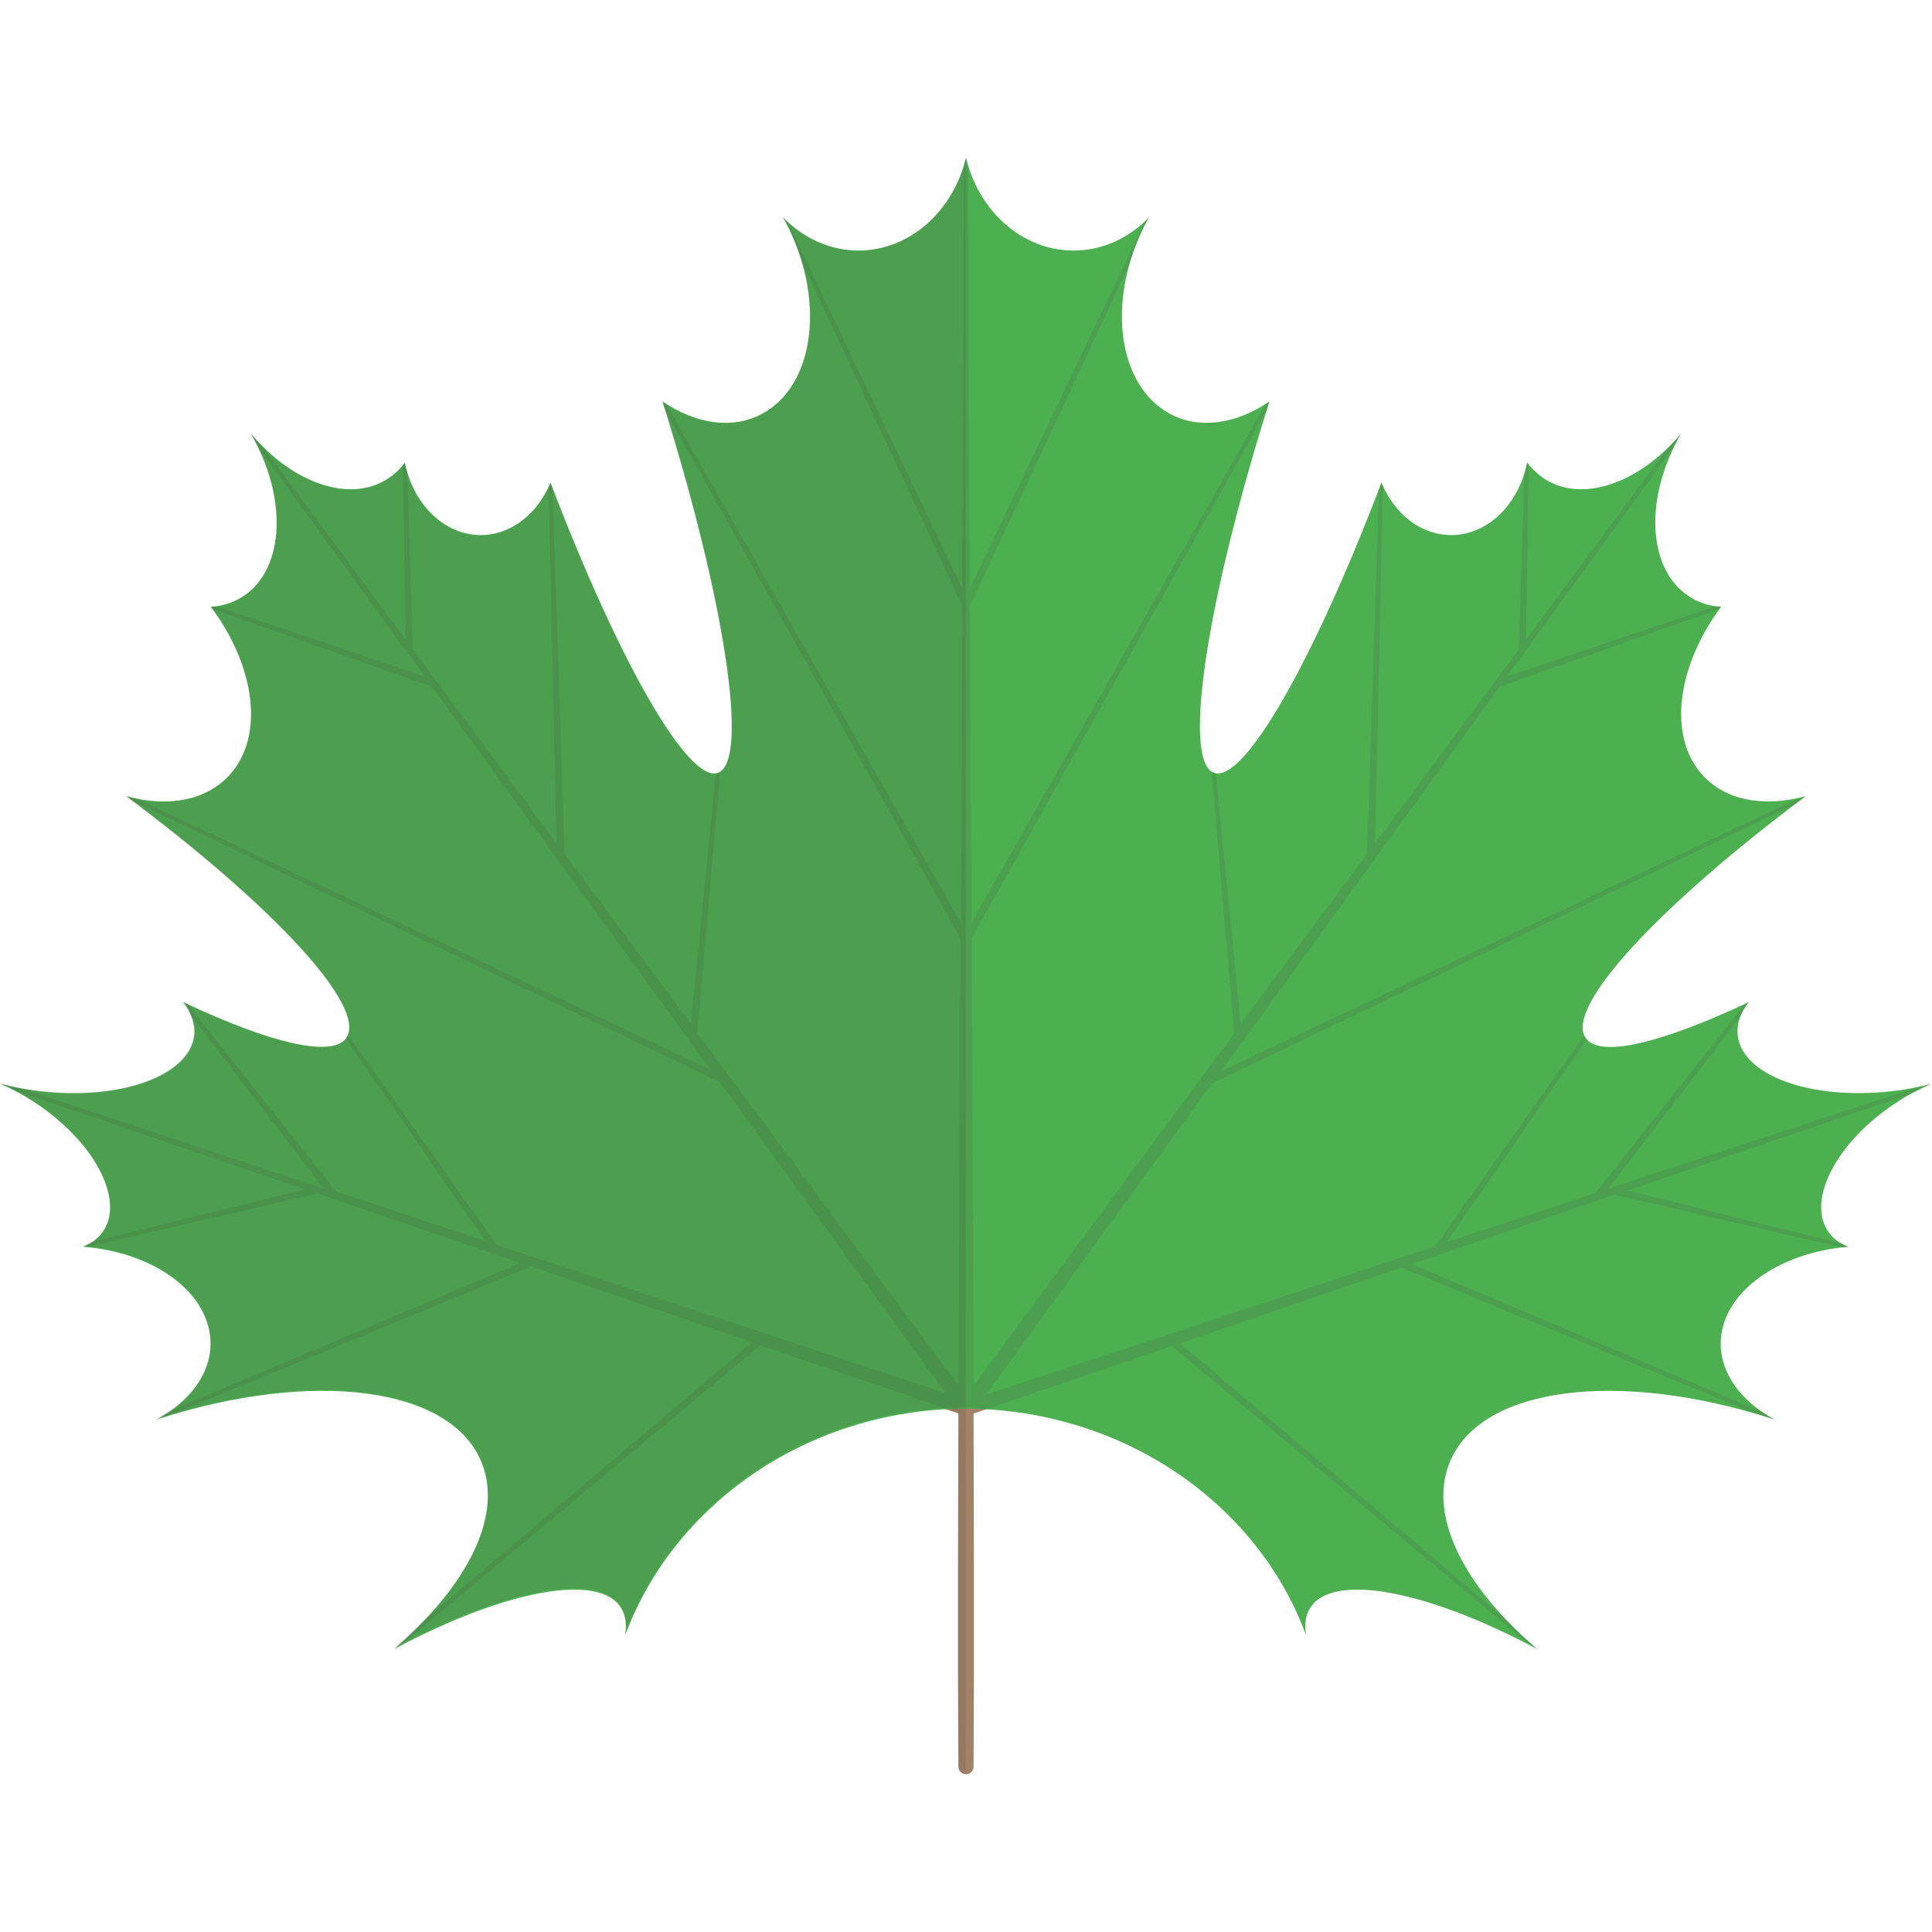 <svg version="1.1" xmlns="http://www.w3.org/2000/svg" x="0" y="0" viewBox="0 0 512 512" xml:space="preserve"><style type="text/css">.st7{fill:#444;opacity:.15}</style><path d="M321.6 349.4l-60.5 20 14.5-20H271L258 367v-3.9l-.1-13.7h-3.8l-.1 13.7v4.1l-13.2-17.8h-4.6l14.5 20-60.5-20v3.4l63.8 21.8-.1 42v26.8l.1 24.8c0 1.1.9 2 2 2s2-.9 2-2l.1-24.8v-26.8l-.1-42 73.6-25.2h-10z" fill="#a18267"/><path d="M501.2 289.2c-21.4 2.4-39.6-4.2-40.7-14.9-.3-3 .7-5.9 2.9-8.7-23.2 10.9-39.8 15-43.3 9.3-5.2-8.3 19.8-35 58.4-63.9-11 3-21.3 1.2-27.5-5.8-9.1-10.3-6.5-28.8 5.1-44.4-3.3-.2-6.4-1.2-9-3.1-10.7-7.5-11.2-26.3-1.6-42.8-11.2 13.4-26.8 18.7-36.8 11.6-1.5-1.1-2.8-2.4-4-3.9-2.2 11-10.4 19.2-20.1 19.2-8.1 0-15.1-5.6-18.5-13.9-17.8 46.8-36.4 79.8-44.4 76.9-8.5-3.1-1.9-45.8 14.7-98.4-8.7 5.9-18.4 7.5-26.3 3.3-13.8-7.4-16.9-29.5-7-49.5.4-.9.9-1.7 1.4-2.6-5.3 5.5-12.3 8.8-20 8.8-13.6 0-25.1-10.4-28.5-24.6-3.4 14.2-14.9 24.6-28.5 24.6-7.7 0-14.7-3.4-20-8.8.5.8.9 1.7 1.4 2.6 9.9 20 6.8 42.2-7 49.5-7.9 4.2-17.6 2.6-26.3-3.3 16.5 52.6 23.1 95.3 14.7 98.4-7.9 2.9-26.6-30.1-44.4-76.9-3.4 8.2-10.4 13.9-18.5 13.9-9.7 0-17.9-8.2-20.1-19.2-1.1 1.5-2.4 2.8-4 3.9-10 7.1-25.6 1.8-36.8-11.6 9.6 16.6 9.1 35.3-1.6 42.8-2.7 1.9-5.7 2.9-9 3.1 11.7 15.6 14.3 34.1 5.1 44.4-6.2 7-16.5 8.8-27.5 5.8 38.6 28.8 63.6 55.5 58.4 63.9-3.5 5.6-20.2 1.6-43.3-9.3 2.1 2.8 3.2 5.8 2.9 8.7-1.1 10.7-19.4 17.4-40.7 14.9-3.8-.4-7.4-1.1-10.8-2 3.1 1.3 6.3 3 9.4 5.1 15.3 10.1 23.4 25.1 18.2 33.6-1.3 2.1-3.2 3.6-5.6 4.5 19.1 1.5 33.8 12.4 33.8 25.7 0 8.1-5.6 15.4-14.3 20.1 41.2-13.4 78.4-8.9 86.3 11.8 5.4 14.2-4.2 32.5-23.3 49 29-15.5 54.5-20.5 60.2-10.7 1.1 1.9 1.4 4.3 1 7 12.9-34.7 48.4-59.8 90.2-60 41.8.2 77.4 25.2 90.2 60-.4-2.7-.2-5.1 1-7 5.8-9.8 31.3-4.8 60.2 10.7-19.1-16.4-28.7-34.8-23.3-49 7.9-20.7 45.1-25.2 86.3-11.8-8.7-4.7-14.3-12-14.3-20.1 0-13.2 14.8-24.1 33.8-25.7-2.4-.9-4.4-2.4-5.6-4.5-5.2-8.5 2.9-23.6 18.2-33.6 3.1-2.1 6.3-3.7 9.4-5.1-3.2.9-6.8 1.6-10.6 2z" fill="#4caf50"/><path class="st7" d="M261.6 373.4l48.9-16.7 94.8 79.1c.7.4 1.4.7 2.1 1.1-2.6-2.2-5-4.5-7.2-6.8L312.7 356l58.6-20.1 93.9 38.7c1.7.5 3.4 1 5.2 1.6l-3-1.8-93.3-39.4 53.7-18.4 60.6 14c.5-.1 1-.1 1.6-.1-.8-.3-1.5-.6-2.1-1l-56.6-14 76.6-26.2c.7-.3 1.3-.7 2-1 .7-.3 1.4-.6 2-.9-1.6.4-3.3.8-5.1 1.2L426.2 315l35.2-45.9c.5-1.2 1.2-2.3 2-3.5-.3.2-.7.3-1 .5l-39.6 50.1-39.4 13 37-53.8c-.1-.1-.2-.3-.3-.4-.1-.2-.2-.4-.3-.5l-39.5 55.8-119 39.3 59.9-82.5 155.2-74.3c.7-.5 1.3-1 2-1.5l-2.4.6-152.4 72L397.4 182l58.3-20.7c.1-.1.2-.2.2-.3l-.1-.2c-.4 0-.9-.1-1.3-.1l-55.2 18.6 44.4-61.1c.3-.5.5-1.1.8-1.6.3-.5.6-1.1.9-1.6-.5.6-.9 1.1-1.4 1.6l-.2.2c-.5.6-1.1 1.1-1.6 1.7l-37.8 51 .7-46.4c-.1-.2-.3-.3-.4-.5-.2.9-.4 1.8-.7 2.7l-1.5 46.8-38.1 51.4 2.1-94.5c-.2-.3-.3-.7-.5-1.1-.2.5-.4.9-.5 1.4l-3.2 96.9-33.5 45.2-6.6-66.5c-.2 0-.4-.1-.5-.1l-.6-.3 6 69.3-69.1 93.4v-4.1l-.5-107.1v-7.4l78.2-139.9c.2-.8.5-1.5.7-2.3l-.9.6-78.1 137.7-.4-84 42.4-91c.9-3.2 2.2-6.4 3.7-9.5.4-.9.9-1.7 1.4-2.6-.3.4-.7.7-1 1L257 156l-.5-112.4c-.2-.6-.4-1.2-.5-1.9-.2.6-.3 1.3-.5 1.9L255 156l-46.4-97.4c-.4-.3-.7-.7-1-1 .5.8.9 1.7 1.4 2.6 1.6 3.1 2.8 6.3 3.7 9.5l42.4 91-.4 84L176.5 107l-.9-.6c.2.8.5 1.6.7 2.3l78.2 139.9v7.4l-.5 107.1v4.1l-69.2-93.4 6-69.3-.6.3c-.2.1-.4.1-.5.1l-6.6 66.5-33.5-45.2-3.2-96.9c-.2-.5-.4-.9-.5-1.4-.1.4-.3.7-.5 1.1l2.1 94.5-38.1-51.4-1.5-46.8c-.3-.9-.5-1.8-.7-2.7-.1.2-.3.3-.4.5l.7 46.4-37.8-51c-.5-.5-1.1-1.1-1.6-1.7l-.2-.2c-.5-.5-1-1.1-1.4-1.6.3.5.6 1.1.9 1.6.3.5.6 1.1.8 1.6l44.4 61.1-55.2-18.6c-.4.1-.9.1-1.3.1l-.1.2c.1.1.2.2.2.3l58.3 20.7 73.8 101.5-152.4-72c-.8-.2-1.6-.3-2.4-.6.7.5 1.3 1 2 1.5l155.2 74.3 59.9 82.5-119-39.3-39.5-55.8c-.1.2-.2.4-.3.5-.1.2-.2.3-.3.4l37 53.8-39.4-13L49.6 266c-.3-.2-.7-.3-1-.5.9 1.1 1.5 2.3 2 3.5l35.2 46-80.7-26.7c-1.7-.3-3.4-.7-5.1-1.2 1.3.6 2.7 1.2 4.1 1.9l76.6 26.2-56.6 14c-.7.4-1.4.7-2.1 1 .5 0 1.1.1 1.6.1l60.6-14 53.7 18.4-93.3 39.4c-.9.6-1.9 1.2-3 1.8 1.7-.6 3.4-1.1 5.2-1.6l93.9-38.7 58.6 20.1-87.5 74.2c-2.2 2.3-4.6 4.5-7.2 6.8.7-.4 1.4-.7 2.1-1.1l94.8-79.1 48.9 16.7c.9 0 1.7-.1 2.6-.1 1 0 2-.1 3-.1s2 0 3 .1c.9.3 1.8.3 2.6.3z"/><path class="st7" d="M4.1 289.1c1.8.9 3.6 2 5.4 3.1 15.3 10.1 23.4 25.1 18.2 33.6-.9 1.4-2.1 2.6-3.5 3.4-.3.2-.6.4-1 .5h-.1c-.3.2-.7.3-1.1.5 19.1 1.5 33.8 12.4 33.8 25.7 0 7.2-4.3 13.6-11.3 18.3-.5.3-.9.6-1.4.9l-1.5.9c1-.3 2-.6 2.9-.9.7-.2 1.5-.4 2.2-.7 39.1-11.4 73.6-6.4 81.1 13.4 4.7 12.2-1.9 27.6-16.1 42.2l-1.7 1.7c-.5.5-1.1 1.1-1.7 1.6l-.1.1c-.5.5-1 1-1.6 1.4-.1.1-.2.2-.3.2-.6.5-1.2 1.1-1.8 1.6.7-.4 1.4-.7 2.1-1.1 28.1-14.6 52.5-19.1 58.1-9.6 1.1 1.9 1.4 4.3 1 7 12.3-33.2 45.2-57.5 84.6-59.8l3.6 1.2-.1 42v26.8l.1 24.8c0 1.1.9 2 2 2V41.8c-.2.6-.3 1.3-.5 1.9-3.9 13.2-15 22.7-28 22.7-7.2 0-13.8-2.9-19-7.8-.4-.3-.7-.7-1-1 .5.8.9 1.7 1.4 2.6.4.7.7 1.4 1 2.2.1.2.2.4.3.7.2.5.4 1 .6 1.6.1.2.2.5.3.7.2.5.4 1.1.6 1.6.1.2.1.4.2.6.2.7.5 1.5.7 2.2 5 17.1.9 33.8-10.7 40-7.9 4.2-17.6 2.6-26.3-3.3.2.8.5 1.6.7 2.3 15.6 50.3 22 91.1 14.5 95.8l-.6.3c-.2.1-.4.1-.5.1-8.1 1.3-26-30.5-43.3-75.6-.2-.5-.4-.9-.5-1.4-.1.4-.3.7-.5 1.1-3.6 7.6-10.3 12.8-18 12.8-8.9 0-16.5-6.9-19.4-16.5-.1-.4-.2-.7-.3-1.1-.1-.5-.3-1-.4-1.6-.1.2-.3.3-.4.5-1 1.3-2.2 2.5-3.6 3.4-9.1 6.4-22.7 2.7-33.6-8.1-.5-.5-1.1-1.1-1.6-1.7l-.2-.2c-.5-.5-1-1.1-1.4-1.6.3.5.6 1.1.9 1.6v.1c.3.5.6 1.1.8 1.6 7.8 15.7 6.7 32.6-3.3 39.6-2.3 1.6-4.8 2.5-7.5 2.9-.4.1-.9.1-1.3.1h-.2c0 .1.1.1.1.2l.1.1c11.5 15.6 14 33.8 4.9 44.1-5.8 6.5-15 8.5-25.1 6.4-.8-.2-1.6-.3-2.4-.6C72 239.9 97 266.6 91.8 275c-.1.2-.2.3-.3.4-4.1 5-20.5.8-43-9.8.2.3.5.6.7.9.1.2.2.3.3.5.1.1.2.3.3.4l.3.6c0 .1.1.2.1.2.1.3.2.5.3.8.7 1.7 1 3.5.8 5.2-1.1 10.7-19.4 17.4-40.7 14.9-1.9-.2-3.8-.5-5.7-.9-1.7-.3-3.4-.7-5.1-1.2.7.3 1.4.6 2 .9.9.5 1.6.9 2.3 1.2z"/></svg>